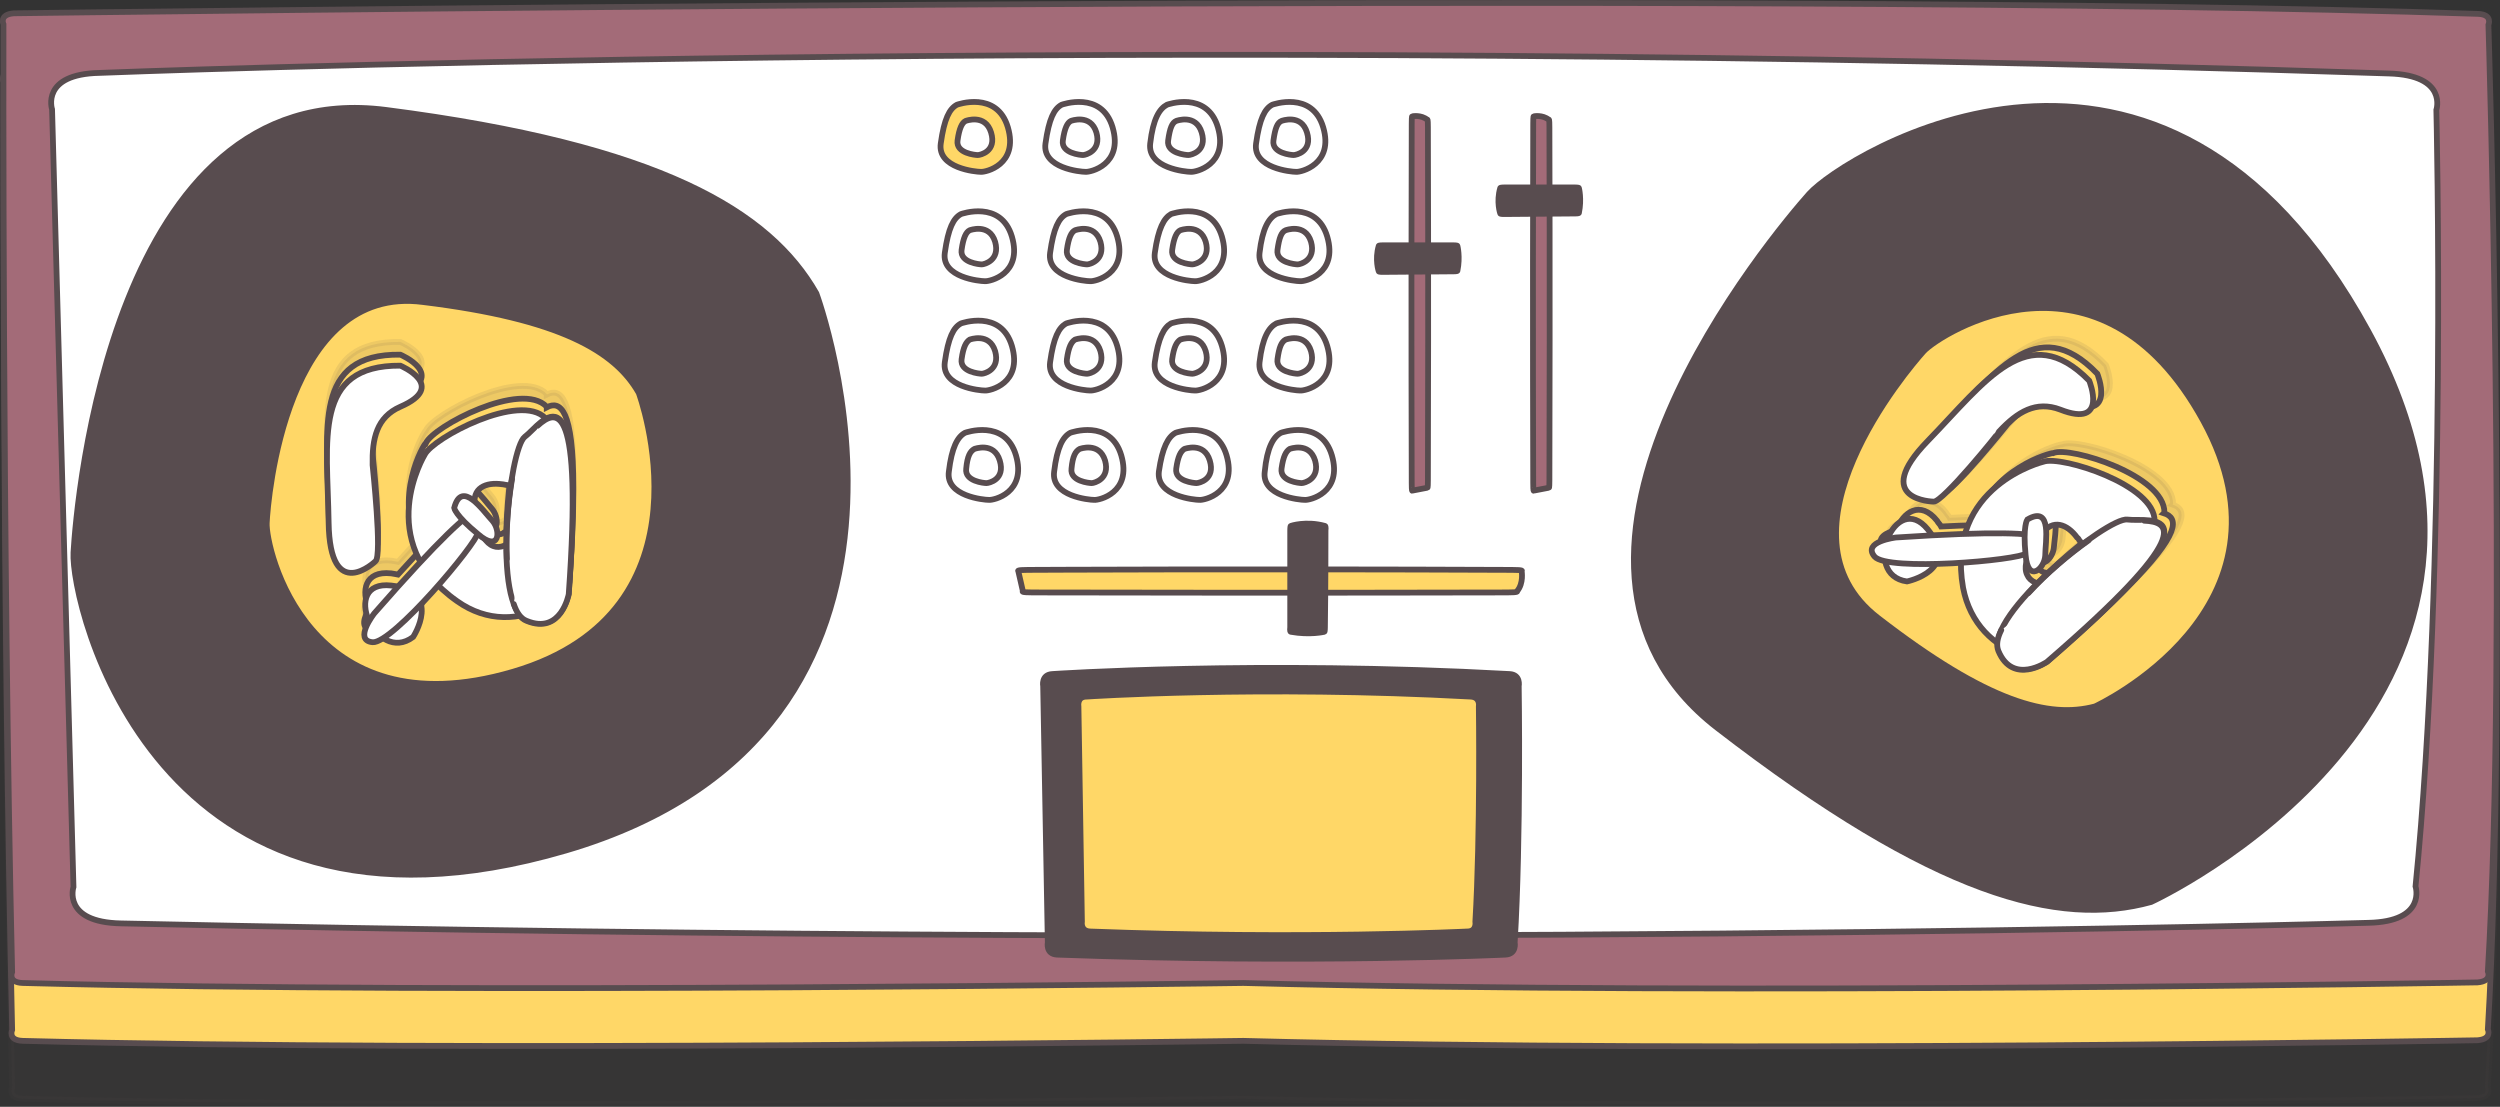 <?xml version="1.0" encoding="utf-8"?>
<!-- Generator: Adobe Illustrator 22.1.0, SVG Export Plug-In . SVG Version: 6.00 Build 0)  -->
<svg version="1.1" id="Layer_1" xmlns="http://www.w3.org/2000/svg" xmlns:xlink="http://www.w3.org/1999/xlink" x="0px" y="0px"
	 viewBox="0 0 432.1 191.3" style="enable-background:new 0 0 432.1 191.3;" xml:space="preserve">
<rect x="0" y="0" width="432.1" height="191.3" fill="#333333" stroke="none"/>
<style type="text/css">
	.st0{opacity:0.1;fill:#584C4F;stroke:#584C4F;stroke-linecap:round;stroke-miterlimit:10;enable-background:new    ;}
	.st1{fill:#FFD767;stroke:#584C4F;stroke-miterlimit:10;}
	.st2{fill:#A36B78;stroke:#584C4F;stroke-linecap:round;stroke-miterlimit:10;}
	.st3{fill:#FFFFFF;stroke:#584C4F;stroke-linecap:round;stroke-miterlimit:10;}
	.st4{fill:#584C4F;stroke:#584C4F;stroke-linecap:round;stroke-miterlimit:10;}
</style>
<path class="st0" d="M430.1,24.3c0,0,0.8-1.8-1.8-1.9C304,18.2,2.4,22.3,2.4,22.3c-2.6,0.2-1.8,1.9-1.8,1.9S0.4,113.9,2.1,188
	c0,0-0.8,1.8,1.8,1.9c75.1,2,210.8,0,211,0c82.3,2.2,213.3-0.1,213.3-0.1c2.6-0.2,1.8-1.9,1.8-1.9
	C433.4,130.7,430.1,24.3,430.1,24.3z"/>
<path class="st1" d="M430.1,14.3c0,0,0.8-1.8-1.8-1.9C304,8.2,2.4,12.3,2.4,12.3c-2.6,0.2-1.8,1.9-1.8,1.9S0.4,103.9,2.1,178
	c0,0-0.8,1.8,1.8,1.9c75.1,2,210.8,0,211,0c82.3,2.2,213.3-0.1,213.3-0.1c2.6-0.2,1.8-1.9,1.8-1.9
	C433.4,120.7,430.1,14.3,430.1,14.3z"/>
<g>
	<path class="st2" d="M430.1,4.3c0,0,0.8-1.8-1.8-1.9C304-1.8,2.4,2.3,2.4,2.3c-2.6,0.2-1.8,1.9-1.8,1.9S0.4,93.9,2.1,168
		c0,0-0.8,1.8,1.8,1.9c75.1,2,210.8,0,211,0c82.3,2.2,213.3-0.1,213.3-0.1c2.6-0.2,1.8-1.9,1.8-1.9C433.4,110.7,430.1,4.3,430.1,4.3
		z"/>
	<path id="XMLID_36908_" class="st3" d="M9,18.9c0,0-2-6.1,8.2-6.3c0,0,177.4-7.1,395.7,0.1c10.2,0.3,8.2,6.3,8.2,6.3
		s1.9,79-3.6,134.2c0,0,2,6.1-8.2,6.3c0,0-169.1,4.9-388.4,0.1c-10.2-0.2-8.2-6.3-8.2-6.3L9,18.9z"/>
</g>
<path id="XMLID_36907_" class="st4" d="M141.1,50.7c0,0,28,75.4-43.3,96.3s-85.6-42.8-85.1-51.5s6.6-82.6,54-76.5
	S133,36.5,141.1,50.7z"/>
<path id="XMLID_36906_" class="st1" d="M110.4,67.9c0,0,14,37.7-21.7,48.2S45.9,94.7,46.1,90.4s3.3-41.3,27-38.2
	C96.8,55.1,106.3,60.7,110.4,67.9z"/>
<g>
	<g>
		<path id="XMLID_36905_" class="st3" d="M219.9,18.1c0,0,6.9-2.5,8.8,3.9s-3.9,7.8-4.7,7.7c-0.8,0-7.5-0.6-6.9-4.9
			S218.6,18.8,219.9,18.1z"/>
		<path id="XMLID_36904_" class="st3" d="M221.5,20.9c0,0,3.4-1.3,4.4,2s-1.9,3.9-2.3,3.9c-0.4,0-3.8-0.3-3.5-2.5
			S220.8,21.2,221.5,20.9z"/>
	</g>
	<g>
		<path id="XMLID_36903_" class="st3" d="M201.7,18.1c0,0,6.9-2.5,8.8,3.9c1.9,6.5-3.9,7.8-4.7,7.7c-0.8,0-7.5-0.6-7-4.9
			S200.4,18.8,201.7,18.1z"/>
		<path id="XMLID_36902_" class="st3" d="M203.3,20.9c0,0,3.4-1.3,4.4,2s-1.9,3.9-2.3,3.9s-3.8-0.3-3.5-2.5S202.6,21.2,203.3,20.9z"
			/>
	</g>
	<g>
		<path id="XMLID_36901_" class="st3" d="M183.5,18.1c0,0,6.9-2.5,8.8,3.9c1.9,6.5-3.9,7.8-4.7,7.7c-0.8,0-7.5-0.6-6.9-4.9
			S182.2,18.8,183.5,18.1z"/>
		<path id="XMLID_36900_" class="st3" d="M185.1,20.9c0,0,3.4-1.3,4.4,2c0.9,3.2-1.9,3.9-2.3,3.9c-0.4,0-3.8-0.3-3.5-2.5
			S184.5,21.2,185.1,20.9z"/>
	</g>
	<g>
		<path id="XMLID_36899_" class="st1" d="M165.4,18.1c0,0,6.9-2.5,8.8,3.9c1.9,6.5-3.9,7.8-4.7,7.7c-0.8,0-7.5-0.6-6.9-4.9
			S164.1,18.8,165.4,18.1z"/>
		<path id="XMLID_36898_" class="st3" d="M166.9,20.9c0,0,3.4-1.3,4.4,2s-1.9,3.9-2.3,3.9c-0.4,0-3.8-0.3-3.5-2.5
			S166.3,21.2,166.9,20.9z"/>
	</g>
</g>
<path id="XMLID_36897_" class="st4" d="M371.8,155.9c0,0,73.1-33.5,37.5-98.7S318.5,27,312.7,33.5s-53.7,63.1-15.9,92.3
	S355.9,160.3,371.8,155.9z"/>
<path id="XMLID_36896_" class="st1" d="M362.1,122.1c0,0,36.6-16.8,18.7-49.4s-45.4-15.1-48.3-12c-2.9,3.2-26.9,31.5-7.9,46.1
	C343.6,121.5,354.2,124.2,362.1,122.1z"/>
<g>
	<g>
		<path id="XMLID_36895_" class="st3" d="M220.6,37c0,0,6.9-2.5,8.8,3.9c1.9,6.5-3.9,7.8-4.7,7.7c-0.8,0-7.5-0.6-7-4.9
			S219.3,37.7,220.6,37z"/>
		<path id="XMLID_36894_" class="st3" d="M222.2,39.8c0,0,3.4-1.3,4.4,2c0.9,3.2-1.9,3.9-2.3,3.9s-3.8-0.3-3.5-2.5
			S221.5,40.1,222.2,39.8z"/>
	</g>
	<g>
		<path id="XMLID_36893_" class="st3" d="M202.4,37c0,0,6.9-2.5,8.8,3.9c1.9,6.5-3.9,7.8-4.7,7.7c-0.8,0-7.5-0.6-6.9-4.9
			S201.2,37.7,202.4,37z"/>
		<path id="XMLID_36892_" class="st3" d="M204,39.8c0,0,3.4-1.3,4.4,2c0.9,3.2-1.9,3.9-2.3,3.9c-0.4,0-3.8-0.3-3.5-2.5
			S203.4,40.1,204,39.8z"/>
	</g>
	<g>
		<path id="XMLID_36891_" class="st3" d="M184.3,37c0,0,6.9-2.5,8.8,3.9c1.9,6.5-3.9,7.8-4.7,7.7c-0.8,0-7.5-0.6-6.9-4.9
			S183,37.7,184.3,37z"/>
		<path id="XMLID_36890_" class="st3" d="M185.8,39.8c0,0,3.4-1.3,4.4,2c0.9,3.2-1.9,3.9-2.3,3.9c-0.4,0-3.8-0.3-3.5-2.5
			S185.2,40.1,185.8,39.8z"/>
	</g>
	<g>
		<path id="XMLID_36889_" class="st3" d="M166.1,37c0,0,6.9-2.5,8.8,3.9c1.9,6.5-3.9,7.8-4.7,7.7c-0.8,0-7.5-0.6-6.9-4.9
			S164.8,37.7,166.1,37z"/>
		<path id="XMLID_36888_" class="st3" d="M167.6,39.8c0,0,3.4-1.3,4.4,2c0.9,3.2-1.9,3.9-2.3,3.9s-3.8-0.3-3.5-2.5
			S167,40.1,167.6,39.8z"/>
	</g>
</g>
<g>
	<g>
		<path id="XMLID_36887_" class="st3" d="M220.6,55.9c0,0,6.9-2.5,8.8,3.9c1.9,6.5-3.9,7.8-4.7,7.7c-0.8,0-7.5-0.6-7-4.9
			S219.3,56.6,220.6,55.9z"/>
		<path id="XMLID_36886_" class="st3" d="M222.2,58.7c0,0,3.4-1.3,4.4,2c0.9,3.2-1.9,3.9-2.3,3.9c-0.4,0-3.8-0.3-3.5-2.5
			S221.5,59.1,222.2,58.7z"/>
	</g>
	<g>
		<path id="XMLID_36885_" class="st3" d="M202.4,55.9c0,0,6.9-2.5,8.8,3.9c1.9,6.5-3.9,7.8-4.7,7.7c-0.8,0-7.5-0.6-6.9-4.9
			S201.2,56.6,202.4,55.9z"/>
		<path id="XMLID_36884_" class="st3" d="M204,58.7c0,0,3.4-1.3,4.4,2c0.9,3.2-1.9,3.9-2.3,3.9c-0.4,0-3.8-0.3-3.5-2.5
			S203.4,59.1,204,58.7z"/>
	</g>
	<g>
		<path id="XMLID_36883_" class="st3" d="M184.3,55.9c0,0,6.9-2.5,8.8,3.9c1.9,6.5-3.9,7.8-4.7,7.7c-0.8,0-7.5-0.6-6.9-4.9
			S183,56.6,184.3,55.9z"/>
		<path id="XMLID_36882_" class="st3" d="M185.8,58.7c0,0,3.4-1.3,4.4,2c0.9,3.2-1.9,3.9-2.3,3.9c-0.4,0-3.8-0.3-3.5-2.5
			S185.2,59.1,185.8,58.7z"/>
	</g>
	<g>
		<path id="XMLID_36881_" class="st3" d="M166.1,55.9c0,0,6.9-2.5,8.8,3.9c1.9,6.5-3.9,7.8-4.7,7.7c-0.8,0-7.5-0.6-6.9-4.9
			S164.8,56.6,166.1,55.9z"/>
		<path id="XMLID_36880_" class="st3" d="M167.6,58.7c0,0,3.4-1.3,4.4,2c0.9,3.2-1.9,3.9-2.3,3.9c-0.4,0-3.8-0.3-3.5-2.5
			S167,59.1,167.6,58.7z"/>
	</g>
</g>
<g>
	<g>
		<path id="XMLID_36879_" class="st3" d="M221.4,74.8c0,0,6.9-2.5,8.8,3.9c1.9,6.5-3.9,7.8-4.7,7.7c-0.8,0-7.5-0.6-6.9-4.9
			C219,77.3,220.1,75.5,221.4,74.8z"/>
		<path id="XMLID_36878_" class="st3" d="M222.9,77.6c0,0,3.4-1.3,4.4,2c0.9,3.2-1.9,3.9-2.3,3.9c-0.4,0-3.8-0.3-3.5-2.5
			C221.8,78.8,222.3,78,222.9,77.6z"/>
	</g>
	<g>
		<path id="XMLID_36877_" class="st3" d="M203.2,74.8c0,0,6.9-2.5,8.8,3.9c1.9,6.5-3.9,7.8-4.7,7.7c-0.8,0-7.5-0.6-7-4.9
			C200.9,77.3,201.9,75.5,203.2,74.8z"/>
		<path id="XMLID_36876_" class="st3" d="M204.7,77.6c0,0,3.4-1.3,4.4,2s-1.9,3.9-2.3,3.9c-0.4,0-3.8-0.3-3.5-2.5
			C203.6,78.8,204.1,78,204.7,77.6z"/>
	</g>
	<g>
		<path id="XMLID_36875_" class="st3" d="M185,74.8c0,0,6.9-2.5,8.8,3.9c1.9,6.5-3.9,7.8-4.7,7.7c-0.8,0-7.5-0.6-6.9-4.9
			C182.7,77.3,183.7,75.5,185,74.8z"/>
		<path id="XMLID_36874_" class="st3" d="M186.6,77.6c0,0,3.4-1.3,4.4,2c0.9,3.2-1.9,3.9-2.3,3.9c-0.4,0-3.8-0.3-3.5-2.5
			C185.4,78.8,185.9,78,186.6,77.6z"/>
	</g>
	<g>
		<path id="XMLID_36873_" class="st3" d="M166.8,74.8c0,0,6.9-2.5,8.8,3.9c1.9,6.5-3.9,7.8-4.7,7.7c-0.8,0-7.5-0.6-6.9-4.9
			C164.5,77.3,165.5,75.5,166.8,74.8z"/>
		<path id="XMLID_36872_" class="st3" d="M168.4,77.6c0,0,3.4-1.3,4.4,2s-1.9,3.9-2.3,3.9c-0.4,0-3.8-0.3-3.5-2.5
			C167.2,78.8,167.7,78,168.4,77.6z"/>
	</g>
</g>
<path id="XMLID_36871_" class="st4" d="M180.3,118.6c0,0-0.4-2,1.6-2.1c0,0,35.4-2.4,79,0c2,0.1,1.6,2.1,1.6,2.1s0.4,26.1-0.7,44.3
	c0,0,0.4,2-1.6,2.1c0,0-33.7,1.6-77.5,0c-2-0.1-1.6-2.1-1.6-2.1L180.3,118.6z"/>
<path id="XMLID_36870_" class="st1" d="M186.4,122.1c0,0-0.3-1.7,1.4-1.7c0,0,29.8-2,66.4,0c1.7,0.1,1.4,1.7,1.4,1.7
	s0.3,21.9-0.6,37.2c0,0,0.3,1.7-1.4,1.7c0,0-28.4,1.4-65.2,0c-1.7-0.1-1.4-1.7-1.4-1.7L186.4,122.1z"/>
<g>
	<path id="XMLID_36869_" class="st1" d="M176,98.7c0,0-0.4-0.2,1.7-0.2c0,0,37.5-0.2,83.6,0c2.2,0,1.7,0.2,1.7,0.2s0.4,2.1-0.8,3.5
		c0,0,0.4,0.2-1.7,0.2c0,0-35.7,0.1-82,0c-2.2,0-1.7-0.2-1.7-0.2L176,98.7z"/>
	<path id="XMLID_36868_" class="st4" d="M223,91.7c0,0,0-0.8,0.1-0.8c0,0,2.6-0.9,5.9,0c0.2,0,0.1,0.8,0.1,0.8s0,9.9-0.1,16.7
		c0,0,0,0.8-0.1,0.8c0,0-2.5,0.6-5.8,0c-0.2,0-0.1-0.8-0.1-0.8L223,91.7z"/>
</g>
<g>
	<path id="XMLID_36867_" class="st2" d="M244.1,84.8c0,0-0.1,0.3-0.1-1.3c0,0-0.1-27.8,0-62.1c0-1.6,0.1-1.3,0.1-1.3
		s1.5-0.3,2.6,0.6c0,0,0.1-0.3,0.1,1.3c0,0,0.1,26.5,0,61c0,1.6-0.1,1.3-0.1,1.3L244.1,84.8z"/>
	<path id="XMLID_36866_" class="st4" d="M238.9,47c0,0-0.6,0-0.6-0.1c0,0-0.7-2,0-4.4c0-0.1,0.6-0.1,0.6-0.1s7.3,0,12.4,0
		c0,0,0.6,0,0.6,0.1c0,0,0.5,1.9,0,4.3c0,0.1-0.6,0.1-0.6,0.1L238.9,47z"/>
</g>
<g>
	<path id="XMLID_36865_" class="st2" d="M265.1,84.8c0,0-0.1,0.3-0.1-1.3c0,0-0.1-27.8,0-62.1c0-1.6,0.1-1.3,0.1-1.3
		s1.5-0.3,2.6,0.6c0,0,0.1-0.3,0.1,1.3c0,0,0.1,26.5,0,61c0,1.6-0.1,1.3-0.1,1.3L265.1,84.8z"/>
	<path id="XMLID_36864_" class="st4" d="M259.9,37c0,0-0.6,0-0.6-0.1c0,0-0.7-2,0-4.4c0-0.1,0.6-0.1,0.6-0.1s7.3,0,12.4,0
		c0,0,0.6,0,0.6,0.1c0,0,0.5,1.9,0,4.3c0,0.1-0.6,0.1-0.6,0.1L259.9,37z"/>
</g>
<g>
	<g>
		<path class="st0" d="M56.8,86.1c0.2,14.2,8.1,6.7,8.1,6.7c1.2-0.9-0.5-16.5-0.5-16.5c-0.1-4.6,0.7-8.3,4.8-10.1
			c8.3-3.6,0-7.1,0-7.1C54,58.9,56.6,71.9,56.8,86.1z"/>
		<path class="st0" d="M72.7,92.9c-1.2,1.2-2.4,2.6-3.9,4.2C68.4,97,68,97,67.6,96.9c-4.6-0.5-5.2,3.1-3.8,6.1
			c-0.8,1.4-1.7,3.5,0.6,3.8c0.5,0,1.1-0.2,1.9-0.7c1.5,1,3.3,1.1,5.1-0.2c0,0,2-3,1.4-5.6c1-1.1,2-2.2,3-3.3c0.9,0.9,2,1.8,3.2,2.7
			c3.5,2.5,7.3,3.1,10.9,2.5c0.3,0.4,0.7,0.7,1.2,0.9c6,2.5,7.3-4.6,7.3-4.6c0.5-6.6,0.7-11.9,0.7-16c0-0.1,0-0.2,0-0.3v-0.1
			c0-13.7-2.3-15.1-4.6-13.9c0,0,0,0,0-0.1l0,0c-4.4-4.6-19.6,3.4-20.9,6.3C73.4,74.4,67.7,83.8,72.7,92.9z M86.8,79.5
			c0,0,0.2,0.1,0.6,0.1c0.2,0,0.6,0.1,0.9,0.1c-0.4,3.1-0.7,6.7-0.8,10.1c-0.1,0-0.2,0.1-0.3,0.1c0,0-0.1,0-0.1,0.1
			c-0.7,0.4-1.4,0.3-1.9,0.1c-0.5-0.2-1-0.6-1.3-1c2.4,1.2,2.4-1.8,1.1-3.3c-0.7-0.8-1.9-2.4-3-3.4C82,79.9,84.3,79.1,86.8,79.5z"/>
	</g>
	<g>
		<path class="st1" d="M56.8,88.3c0.2,14.2,8.1,6.7,8.1,6.7c1.2-0.9-0.5-16.5-0.5-16.5c-0.1-4.6,0.7-8.3,4.8-10.1
			c8.3-3.6,0-7.1,0-7.1C54,61.1,56.6,74.1,56.8,88.3z"/>
		<path class="st1" d="M72.7,95.1c-1.2,1.2-2.4,2.6-3.9,4.2c-0.4-0.1-0.8-0.1-1.2-0.2c-4.6-0.5-5.2,3.1-3.8,6.1
			c-0.8,1.4-1.7,3.5,0.6,3.8c0.5,0,1.1-0.2,1.9-0.7c1.5,1,3.3,1.1,5.1-0.2c0,0,2-3,1.4-5.6c1-1.1,2-2.2,3-3.3c0.9,0.9,2,1.8,3.2,2.7
			c3.5,2.5,7.3,3.1,10.9,2.5c0.3,0.4,0.7,0.7,1.2,0.9c6,2.5,7.3-4.6,7.3-4.6c0.5-6.6,0.7-11.9,0.7-16c0-0.1,0-0.2,0-0.3v-0.1
			c0-13.7-2.3-15.1-4.6-13.9c0,0,0,0,0-0.1l0,0c-4.4-4.6-19.6,3.4-20.9,6.3C73.4,76.5,67.7,86,72.7,95.1z M86.8,81.6
			c0,0,0.2,0.1,0.6,0.1c0.2,0,0.6,0.1,0.9,0.1c-0.4,3.1-0.7,6.7-0.8,10.1c-0.1,0-0.2,0.1-0.3,0.1c0,0-0.1,0-0.1,0.1
			c-0.7,0.4-1.4,0.3-1.9,0.1c-0.5-0.2-1-0.6-1.3-1c2.4,1.2,2.4-1.8,1.1-3.3c-0.7-0.8-1.9-2.4-3-3.4C82,82,84.3,81.3,86.8,81.6z"/>
	</g>
	<g>
		<path id="XMLID_36845_" class="st3" d="M64.9,97c0,0-7.9,7.6-8.1-6.7S54,63.1,69.2,63.2c0,0,8.3,3.5,0,7.1
			c-4.1,1.8-4.9,5.5-4.8,10.1C64.4,80.5,66.1,96.1,64.9,97z"/>
		<g>
			<g id="XMLID_36842_">
				<path id="XMLID_36844_" class="st3" d="M79,103.9c-14.7-10.3-5.6-25.3-5.6-25.3c1.4-2.9,16.5-10.9,20.9-6.3l0,0
					c4.4,4.6,1.1,8.3-0.8,10.4c-1.5,1.6-4.7,1.3-6.1,1.1c-0.4-0.1-0.6-0.1-0.6-0.1c-2.8-0.4-5.3,0.6-4.7,3.9c0,0,0.1,2.5,1.1,4.5
					l0,0c0,0,0.7,1.8,2.1,2.3c0.5,0.2,1.2,0.2,1.9-0.1c0,0,0.1,0,0.1-0.1c0.3-0.2,0.7-0.3,1.2-0.4c3.1-1,8.3-1.2,9.3,2.9
					c1.2,4.8,0.1,5.4-0.5,6.3l0,0c-0.6,1-2.6,1.7-2.6,1.7l0,0C89.9,107.3,84.2,107.6,79,103.9z"/>
				<path id="XMLID_36843_" class="st3" d="M98.3,102.6c0,0-1.3,7.1-7.3,4.6s-3-29.6-0.3-31.7C93.6,73.4,101.3,60.5,98.3,102.6z"/>
			</g>
			<path id="XMLID_36841_" class="st3" d="M92.9,73.6c3.3-3,7.8-4.6,5.4,29.1c0,0-1.3,7.1-7.3,4.6c-1-0.4-1.7-1.4-2.2-2.9"/>
			<path id="XMLID_36840_" class="st3" d="M87.6,96.6c-0.2-4.6,0.2-9.7,0.9-13.8"/>
		</g>
	</g>
	<path id="XMLID_36821_" class="st3" d="M71.4,110.1c0,0,5.2-7.9-3.8-8.9S64.9,115,71.4,110.1z"/>
	<path id="XMLID_36820_" class="st3" d="M64.7,106c0,0-3.7,4.7-0.3,5c3.4,0.3,18-17,18.3-19.1S87.8,79.6,64.7,106z"/>
	<path id="XMLID_36819_" class="st3" d="M78.5,87.8c0,0,0.2,1.3,4.1,4.5c3.8,3.3,4-0.6,2.5-2.3C83.5,88.3,79.8,82.8,78.5,87.8z"/>
</g>
<g>
	<g>
		<path class="st0" d="M336.2,73.3c-9.9,10.2,1,10.5,1,10.5c1.5,0.2,11.3-12,11.3-12c3.2-3.3,6.4-5.4,10.5-3.7c8.4,3.3,5-5,5-5
			C353.5,52.1,346.2,63.2,336.2,73.3z"/>
		<path class="st0" d="M342.7,89.3c-1.7,0-3.5,0.1-5.7,0.2c-0.2-0.4-0.5-0.6-0.7-1c-2.9-3.6-5.9-1.5-7,1.6c-1.6,0.4-3.7,1.3-2.3,3.1
			c0.4,0.4,0.9,0.6,1.8,0.8c0.4,1.8,1.6,3.1,3.7,3.5c0,0,3.5-0.7,4.9-3c1.5-0.1,3-0.1,4.5-0.2c0,1.3,0.1,2.7,0.4,4.2
			c0.7,4.2,3,7.4,5.9,9.5c-0.1,0.5,0,1,0.2,1.5c2.5,6,8.4,1.9,8.4,1.9c5-4.3,8.9-7.9,11.8-10.8c0.1-0.1,0.1-0.1,0.2-0.2l0.1-0.1
			c9.7-9.7,9.1-12.3,6.6-13.1c0,0,0,0,0.1-0.1l0,0c0.1-6.4-16.3-11.5-19.2-10.3C356.2,76.7,345.6,79.4,342.7,89.3z M362.1,89.8
			c0,0,0.1,0.2,0.4,0.5c0.1,0.1,0.4,0.5,0.6,0.7c-2.5,1.9-5.2,4.2-7.7,6.6c-0.1-0.1-0.2-0.1-0.3-0.1c0,0-0.1-0.1-0.1,0
			c-0.8-0.2-1.2-0.8-1.4-1.3c-0.2-0.5-0.3-1.1-0.2-1.6c0.8,2.5,3,0.4,3.1-1.6c0.1-1.1,0.4-3,0.3-4.5
			C358.4,86.7,360.6,87.8,362.1,89.8z"/>
	</g>
	<g>
		<path class="st1" d="M334.7,74.8c-9.9,10.2,1,10.5,1,10.5c1.5,0.2,11.3-12,11.3-12c3.2-3.3,6.4-5.4,10.5-3.7c8.4,3.3,5-5,5-5
			C351.9,53.6,344.7,64.7,334.7,74.8z"/>
		<path class="st1" d="M341.2,90.8c-1.7,0-3.5,0.1-5.7,0.2c-0.2-0.4-0.5-0.6-0.7-1c-2.9-3.6-5.9-1.5-7,1.6c-1.6,0.4-3.7,1.3-2.3,3.1
			c0.4,0.4,0.9,0.6,1.8,0.8c0.4,1.8,1.6,3.1,3.7,3.5c0,0,3.5-0.7,4.9-3c1.5-0.1,3-0.1,4.5-0.2c0,1.3,0.1,2.7,0.4,4.2
			c0.7,4.2,3,7.4,5.9,9.5c-0.1,0.5,0,1,0.2,1.5c2.5,6,8.4,1.9,8.4,1.9c5-4.3,8.9-7.9,11.8-10.8c0.1-0.1,0.1-0.1,0.2-0.2l0.1-0.1
			c9.7-9.7,9.1-12.3,6.6-13.1c0,0,0,0,0.1-0.1l0,0c0.1-6.4-16.3-11.5-19.2-10.3C354.7,78.2,344,80.9,341.2,90.8z M360.6,91.3
			c0,0,0.1,0.2,0.4,0.5c0.1,0.1,0.4,0.5,0.6,0.7c-2.5,1.9-5.2,4.2-7.7,6.6c-0.1-0.1-0.2-0.1-0.3-0.1c0,0-0.1-0.1-0.1,0
			c-0.8-0.2-1.2-0.8-1.4-1.3c-0.2-0.5-0.3-1.1-0.2-1.6c0.8,2.5,3,0.4,3.1-1.6c0.1-1.1,0.4-3,0.3-4.5
			C356.9,88.2,359.1,89.3,360.6,91.3z"/>
	</g>
	<g>
		<path id="XMLID_36830_" class="st3" d="M334.2,86.7c0,0-11-0.2-1-10.5s17.3-21.2,27.9-10.4c0,0,3.4,8.3-5,5
			c-4.2-1.6-7.4,0.4-10.5,3.7C345.6,74.7,335.7,86.9,334.2,86.7z"/>
		<g>
			<g id="XMLID_36827_">
				<path id="XMLID_36829_" class="st3" d="M339.3,101.6c-3.1-17.7,13.9-21.8,13.9-21.8c3-1.1,19.4,4,19.2,10.3l0,0
					c-0.1,6.4-5.1,6.6-7.9,6.8c-2.2,0.1-4.2-2.4-5.1-3.5c-0.2-0.4-0.4-0.5-0.4-0.5c-1.7-2.3-4.2-3.3-6.1-0.6c0,0-1.7,1.8-2.4,4l0,0
					c0,0-0.8,1.8-0.1,3.1c0.2,0.5,0.7,1,1.4,1.3c0,0,0.1,0.1,0.1,0c0.4,0.1,0.7,0.3,1.1,0.6c2.9,1.5,6.7,5,4.5,8.6
					c-2.5,4.2-3.7,3.9-4.8,4.1l0,0c-1.1,0.3-3-0.6-3-0.6l0,0C344.6,111.7,340.5,107.8,339.3,101.6z"/>
				<path id="XMLID_36828_" class="st3" d="M353.9,114.3c0,0-5.9,4.1-8.4-1.9s18.8-23.1,22.2-22.6
					C371.2,90.3,385.8,86.6,353.9,114.3z"/>
			</g>
			<path id="XMLID_36826_" class="st3" d="M370.6,90c4.5,0.2,8.8,2.3-16.8,24.4c0,0-5.9,4.1-8.4-1.9c-0.4-1-0.2-2.2,0.5-3.6"/>
			<path id="XMLID_36825_" class="st3" d="M350.6,102.5c3.1-3.4,7-6.7,10.4-9.1"/>
		</g>
	</g>
	<path id="XMLID_36824_" class="st3" d="M329.6,100.5c0,0,9.3-1.9,3.6-9C327.6,84.6,321.6,99.4,329.6,100.5z"/>
	<path id="XMLID_36823_" class="st3" d="M327.7,92.9c0,0-5.9,0.7-3.7,3.3c2.2,2.6,24.7,0.7,26.4-0.6
		C352.1,94.4,362.7,90.6,327.7,92.9z"/>
	<path id="XMLID_36822_" class="st3" d="M350.4,89.8c0,0-0.8,1.1-0.3,6.1c0.4,5,3.3,2.4,3.4,0.1C353.5,93.7,354.8,87.2,350.4,89.8z"
		/>
</g>
</svg>
